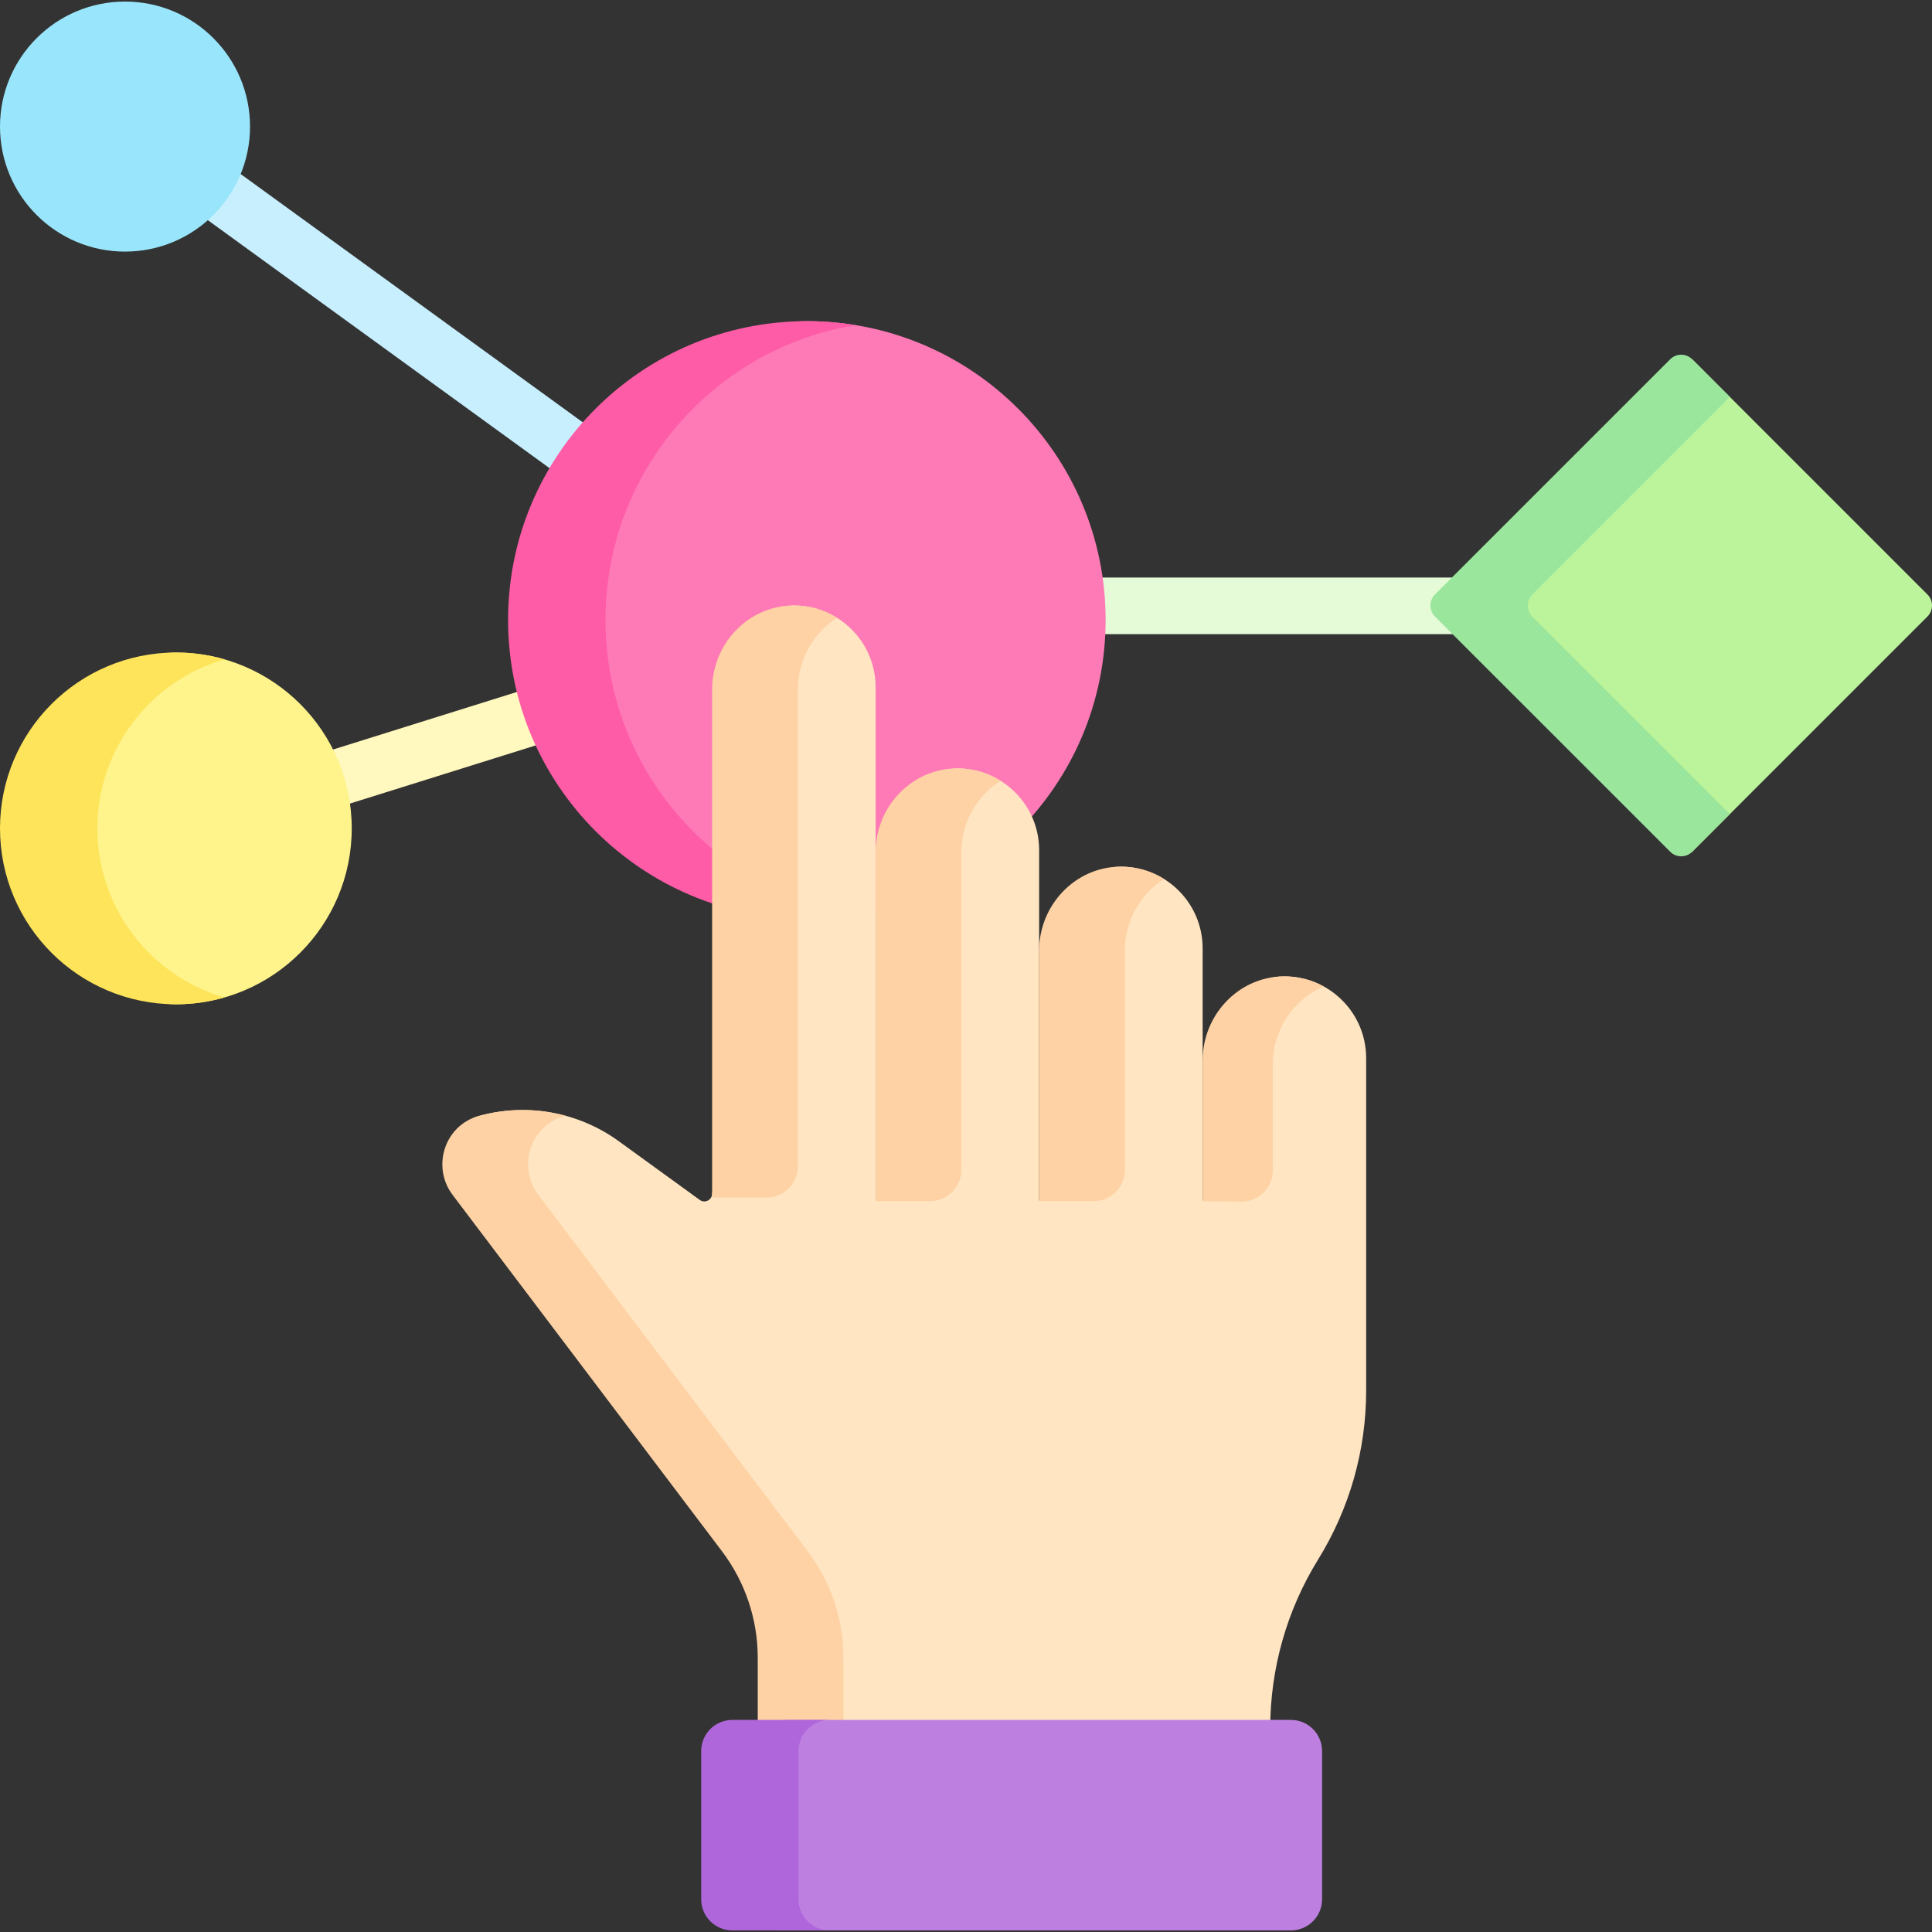 <svg id="Capa_1" enable-background="new 0 0 511.853 511.853" height="512" viewBox="0 0 511.853 511.853" width="512" xmlns="http://www.w3.org/2000/svg"><rect x="0" y="0" width="511.853" height="511.853" fill="#333333" stroke="none"/><g><path d="m400.768 168.015h-113.86c-4.143 0-7.5-3.358-7.5-7.5s3.357-7.5 7.5-7.5h113.86c4.143 0 7.5 3.358 7.5 7.5s-3.357 7.5-7.5 7.5z" fill="#e5fbd8"/><path d="m155.277 129.297c-1.527 0-3.068-.465-4.399-1.431l-99.407-72.142c-3.353-2.433-4.098-7.123-1.665-10.475 2.434-3.353 7.122-4.098 10.476-1.665l99.407 72.143c3.353 2.433 4.098 7.123 1.665 10.475-1.468 2.022-3.756 3.095-6.077 3.095z" fill="#c8effe"/><path d="m86.05 214.621c-3.192 0-6.151-2.054-7.155-5.261-1.238-3.953.963-8.161 4.916-9.398l59.486-18.627c3.955-1.236 8.161.963 9.398 4.916 1.238 3.953-.963 8.161-4.916 9.398l-59.486 18.627c-.746.234-1.501.345-2.243.345z" fill="#fff8bf"/><path d="m292.918 164.239c0 43.715-35.438 79.153-79.153 79.153s-64.056-79.153-64.056-79.153 20.341-79.153 64.056-79.153 79.153 35.438 79.153 79.153z" fill="#fe7ab6"/><path d="m226.668 242.341c-4.2.692-8.504 1.053-12.901 1.053-43.717 0-79.158-35.44-79.158-79.158 0-43.707 35.44-79.147 79.158-79.147 4.397 0 8.7.361 12.901 1.053-37.587 6.151-66.257 38.784-66.257 78.095 0 39.32 28.67 71.953 66.257 78.104z" fill="#fe5ca7"/><path d="m245.981 236.515c0-11.956-4.564-32.792 7.391-32.938 6.084-.075 11.61 2.359 15.584 6.345 3.927 3.927 6.347 9.335 6.347 15.312v92.983l13.776-60.741c0-11.956-4.344-27.723 7.611-27.869 6.084-.075 11.61 2.359 15.584 6.345 3.927 3.914 6.347 9.335 6.347 15.312v66.953l9.932-35.176c0-11.956-.5-24.219 11.455-24.366 6.084-.075 11.61 2.359 15.584 6.345 3.927 3.914 6.347 9.335 6.347 15.312v88.113c0 15.786-4.399 31.259-12.704 44.683-8.305 13.424-12.704 28.898-12.704 44.683v25.621h-135.779l9.771-40.964c0-10.187-4.305-24.262-10.448-32.388l-63.471-92.813c-5.631-7.45-18.823-19.072-9.829-21.586 12.756-3.566 26.434-1.11 37.148 6.658l21.468 15.564c1.365.989 3.276.014 3.276-1.671l14.129-112.656c0-11.956-4.698-43.01 7.257-43.157 6.084-.075 11.61 2.359 15.584 6.345 3.927 3.914 6.347 9.323 6.347 15.312v136.14z" fill="#ffe5c2"/><path d="m213.994 410.998c6.141 8.122 9.464 18.03 9.464 28.216v44.223h-22.705v-44.223c0-10.186-3.323-20.094-9.464-28.216l-71.376-94.422c-5.625-7.441-2.136-18.381 6.863-20.899 7.617-2.126 15.563-2.105 23.015-.082-.103.021-.206.052-.31.082-8.999 2.518-12.488 13.458-6.863 20.899z" fill="#fed2a4"/><path d="m342.008 511.432h-135.664s-14.366-23.322-14.366-27.882l15.933-27.885h134.097c4.56 0 8.256 3.697 8.256 8.256v39.254c0 4.561-3.696 8.257-8.256 8.257z" fill="#bd80e1"/><path d="m219.825 511.436h-25.801c-4.562 0-8.256-3.705-8.256-8.256v-39.259c0-4.562 3.695-8.256 8.256-8.256h25.801c-4.562 0-8.256 3.695-8.256 8.256v39.259c0 4.551 3.695 8.256 8.256 8.256z" fill="#af66da"/><path d="m444.986 218.101s-51.24-59.247-49.627-60.859c0 0 51.358-63.671 52.97-62.059l62.316 62.316c1.612 1.612 1.612 4.226 0 5.838l-62.316 62.316c-1.613 1.612-1.731-5.94-3.343-7.552z" fill="#bbf49b"/><path d="m93.187 219.472c0 25.734-20.861 46.595-46.595 46.595s-34.318-48.75-34.318-48.75c0 2.154 8.584-44.44 34.318-44.44s46.595 20.862 46.595 46.595z" fill="#fef48b"/><path d="m59.497 264.262c-4.097 1.177-8.432 1.806-12.901 1.806-25.738 0-46.596-20.858-46.596-46.597 0-25.729 20.858-46.597 46.597-46.597 4.469 0 8.803.63 12.901 1.806-19.464 5.604-33.696 23.541-33.696 44.791-.001 21.26 14.231 39.197 33.695 44.791z" fill="#fee45a"/><path d="m405.971 163.338 52.335 52.335-9.98 9.98c-1.61 1.61-4.221 1.61-5.831 0l-62.325-62.315c-1.61-1.61-1.61-4.231 0-5.841l62.325-62.315c1.61-1.61 4.221-1.61 5.831 0l9.98 9.98-52.335 52.335c-1.61 1.61-1.61 4.232 0 5.841z" fill="#9be69d"/><g fill="#fed2a4"><path d="m265.08 206.849c-6.264 3.953-10.392 11.074-10.392 18.979v84.132c0 4.56-3.697 8.256-8.256 8.256h-14.449v-92.418c0-11.865 9.301-21.958 21.163-22.218 4.387-.094 8.481 1.107 11.934 3.269z"/><path d="m188.668 317.268v-134.627c0-11.858 9.29-21.95 21.145-22.219 4.394-.1 8.494 1.102 11.942 3.267-6.254 3.963-10.382 11.084-10.382 18.99v126.332c0 4.56-3.696 8.256-8.256 8.256h-14.449z"/><path d="m308.395 232.878c-6.265 3.953-10.393 11.074-10.393 18.979v58.104c0 4.56-3.697 8.256-8.256 8.256h-14.449v-66.36c0-11.951 9.433-22.106 21.395-22.251 4.293-.052 8.308 1.145 11.703 3.272z"/><path d="m350.709 261.352c-7.967 3.344-13.509 11.445-13.509 20.61v28.142c0 4.605-3.767 8.32-8.371 8.256l-10.206-.142v-37.288c0-11.961 9.433-22.107 21.384-22.251 3.88-.052 7.534.918 10.702 2.673z"/></g><circle cx="33.12" cy="33.537" fill="#99e6fc" r="33.12"/></g></svg>
